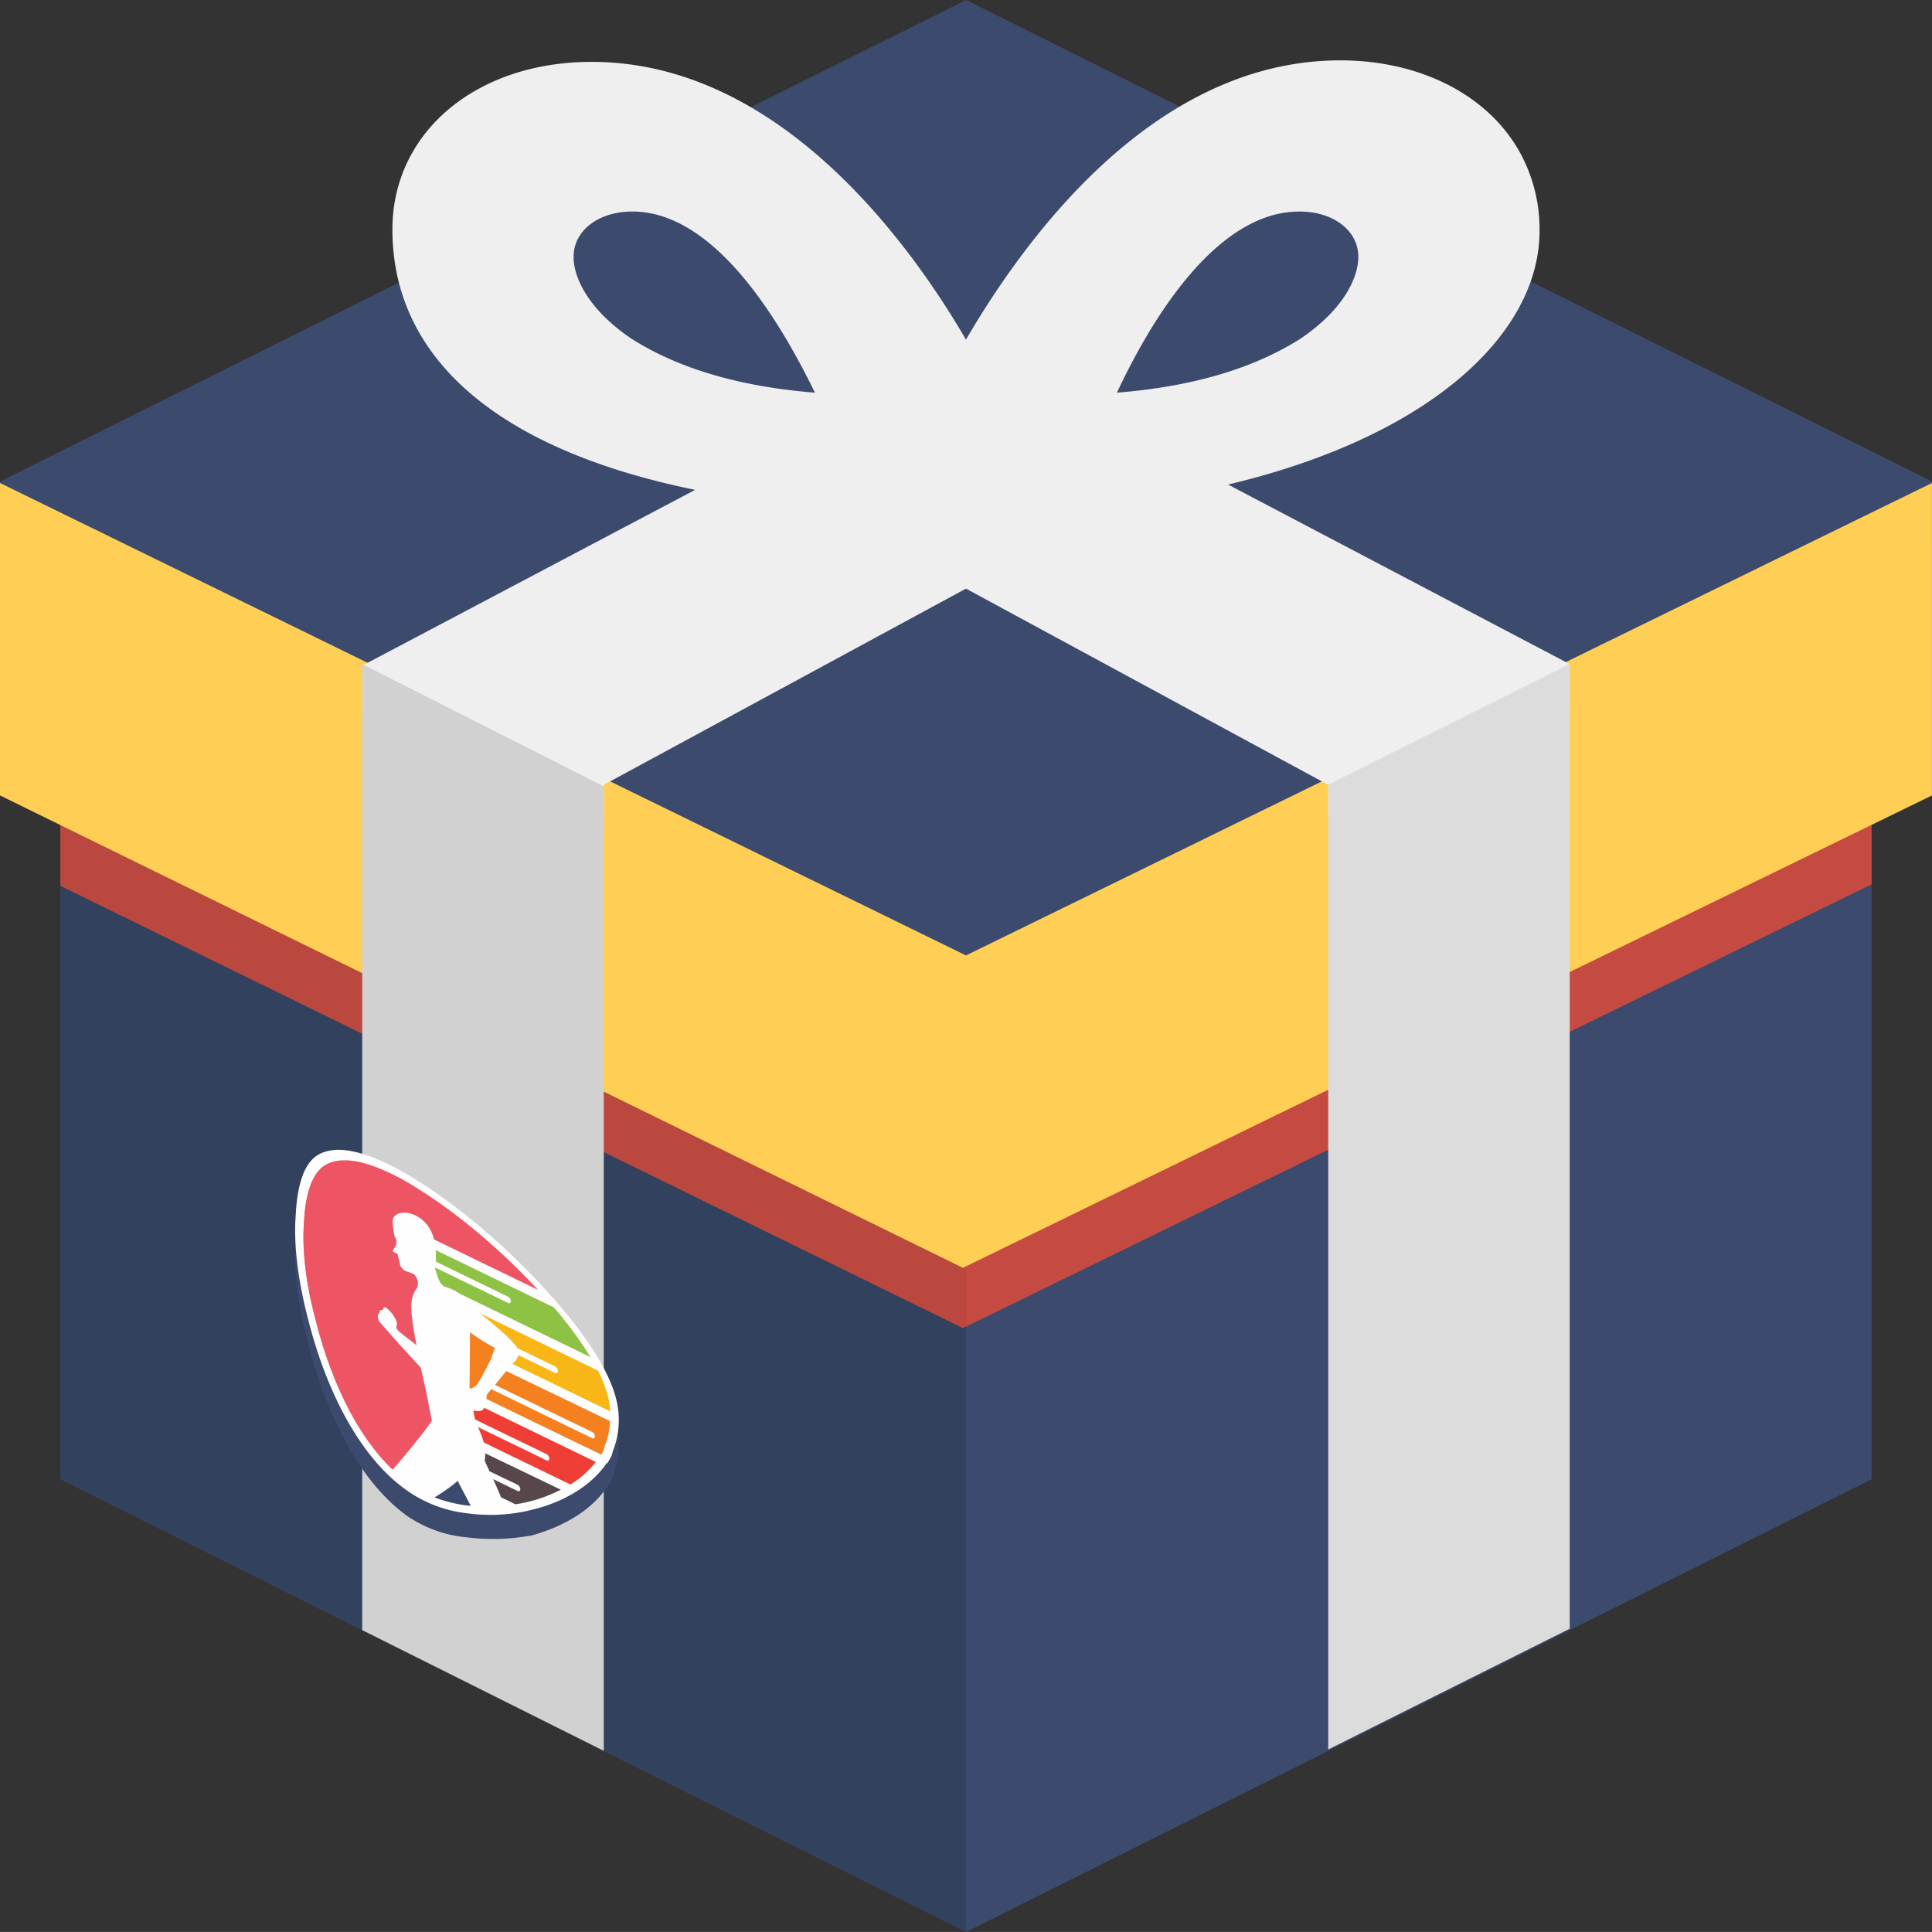 <svg xmlns="http://www.w3.org/2000/svg" xmlns:xlink="http://www.w3.org/1999/xlink" viewBox="0 0 434.01 434"><rect x="0" y="0" width="434.01" height="434" fill="#333333" stroke="none"/><defs><style>.cls-1{fill:none;clip-rule:evenodd;}.cls-10,.cls-2{fill:#3c4a6d;}.cls-3{fill:#c54b42;}.cls-4{fill:#32415e;}.cls-5{fill:#bb483e;}.cls-6{fill:#efefef;}.cls-7{fill:#ffce54;}.cls-8{fill:#dcdcdc;}.cls-9{fill:#d1d1d1;}.cls-10,.cls-11,.cls-14,.cls-15,.cls-16,.cls-17,.cls-18,.cls-19{fill-rule:evenodd;}.cls-11{fill:#fefefe;}.cls-12{clip-path:url(#clip-path);}.cls-13,.cls-17{fill:#f48020;}.cls-14{fill:#ed5565;}.cls-15{fill:#8ec244;}.cls-16{fill:#f8b716;}.cls-18{fill:#ee3e36;}.cls-19{fill:#57474a;}</style><clipPath id="clip-path"><path class="cls-1" d="M118.13,337.57a36.75,36.75,0,0,1-13.34.62A27.56,27.56,0,0,1,92,333.32c-11.11-7.83-17.78-23.59-21-36.3-2-7.49-3.21-15.44-2.72-22.28.25-5.05,1.24-11.1,4.94-13.12,8.4-4.64,26.17,8.34,35.56,16.43,8.88,7.57,24.94,23.79,27.91,35.84A18.1,18.1,0,0,1,135.9,325l-.25,1h0l-1,1.7v-.28c-3.7,5.55-10.37,8.85-16.53,10.21Z"/></clipPath></defs><title>airdrop</title><g id="Layer_2" data-name="Layer 2"><g id="Layer_1-2" data-name="Layer 1"><path class="cls-2" d="M13.56,115.28,217,217,420.44,115.28v217L217,434,13.56,332.28Z"/><path class="cls-3" d="M13.56,135.63V199l202.76,99.35,204.12-99.69V135.63L217,235.31Z"/><path class="cls-4" d="M217,434V217L27.13,122.07H13.56V332.29Z"/><path class="cls-5" d="M13.56,135.63V199l202.76,99.35L217,298V235.31Z"/><path class="cls-2" d="M0,108.16,217,0,434,108.16V122.4L217,230.56,0,122.74Z"/><path class="cls-6" d="M341.44,34.25c-7.12-12.89-22.38-20.69-40.35-20.69-41,0-69.85,38.32-84.09,62.73C202.76,51.88,173.6,13.9,132.91,13.9c-26.1,0-44.76,15.94-44.76,37.64,0,38.65,42.39,63.74,127.49,63.74s130.21-32.21,130.21-63.4a35.8,35.8,0,0,0-4.41-17.63ZM141.73,76c-9.5-6.44-12.88-13.56-12.88-18.31,0-5.76,5.42-10.17,13.22-10.17,18.31,0,32.89,24.07,41,40.69-21.35-1.7-33.9-7.46-41.36-12.21Zm150.55,0c-7.47,4.75-20,10.51-41.37,12.21,7.79-16.62,22.38-40.69,41-40.69,7.8,0,13.23,4.41,13.23,10.17,0,4.75-3.39,11.87-12.88,18.31Z"/><path class="cls-7" d="M0,108.5,217,214.63,434,108.5v70.19L216.32,284.81,0,178.69Z"/><path class="cls-6" d="M298.38,184.11v-7.8L217,132.23l-81.37,44.08v7.8L81.38,160.38V149.53L214.29,79.34,217,80.7l2.72-1.36,132.91,69.85V160Z"/><path class="cls-8" d="M298.38,176.31V393l54.25-27.13V149.19Z"/><path class="cls-9" d="M81.37,366.19l54.26,27.12V176.65L81.37,149.19Z"/><path class="cls-10" d="M118.94,345a46.77,46.77,0,0,1-14,.36,28.37,28.37,0,0,1-13.52-4.84C79.69,332,72.66,315.43,69.28,302c-2.08-7.88-3.38-16.25-2.86-23.16.26-5.6,1.3-12,5.21-14.1,8.84-4.88,27.55,8.77,37.44,17.3,9.35,8,26.25,25.05,29.37,37.74a20,20,0,0,1-.78,11.94l-.26.73h0l-1,1.79V334c-3.9,5.85-10.92,9.33-17.42,11.05Z"/><path class="cls-11" d="M118.94,339.3a38.54,38.54,0,0,1-14,.65,29.09,29.09,0,0,1-13.52-5.12C79.69,326.58,72.66,310,69.28,296.6c-2.08-7.89-3.38-16.26-2.86-23.45.26-5.32,1.3-11.69,5.21-13.82,8.84-4.88,27.55,8.78,37.44,17.3,9.35,8,26.25,25.05,29.37,37.74a19,19,0,0,1-.78,11.65l-.26,1h0l-1,1.79v-.29c-3.9,5.84-10.92,9.32-17.42,10.75Z"/><g class="cls-12"><path class="cls-13" d="M107.36,310.71c.86-1.28,2.83-5.17,2.83-5.17l1-2.74a41.82,41.82,0,0,1-5.6-3.53l-.11,12.66A2.37,2.37,0,0,0,107.36,310.71Z"/><path class="cls-14" d="M73.18,261.62c-3.7,2-4.69,8.07-4.94,13.12a65.88,65.88,0,0,0,1.81,18.52c2.91,1.41,5.42,2.52,5.62,2.35.49-.41,1.07-19.79,2-20.94.67-.8,9.8-5.35,15.44-8.12C85.64,262,77.92,259,73.18,261.62Z"/><path class="cls-14" d="M95,274.14a8,8,0,0,1,2.48,4.28l23.37,11.34a146.41,146.41,0,0,0-12.15-11.71c-5.66-4.88-14.37-11.52-22.24-15L72,265.24a8,8,0,0,0-2.1.63,28.85,28.85,0,0,0-1.61,8.87C67.75,281.58,69,289.53,71,297c2.83,11.19,8.33,24.73,17.19,33.15,1.75-1.92,7.11-8.36,8.84-11,0,0-.8-3.94-.83-4.13-.18-1.33-1.69-7.8-1.69-7.8s-4.39-4.75-7-7.72-2.6-2.72-2.66-4.12l.34-.37s.07-.77.63-.75H86c0-.13.22-.84.74-.51A7.66,7.66,0,0,1,89.14,297c.19,1.06-.72,1.12.8,2.35s3.63,2.83,3.63,2.83-1.26-6-1.16-8.69a6.87,6.87,0,0,1,1.31-4.25,2.79,2.79,0,0,0-.82-3.07c-.59-.2-1-.39-1.33-.49a2.37,2.37,0,0,1-1.69-1.53,10.38,10.38,0,0,1-.22-1.13l-.4-1.41s-.88-.25-1-.55.77-.9.78-1.92a2,2,0,0,0-.42-1.44,20.33,20.33,0,0,1-.41-3.48C88.25,272.43,91.59,271.31,95,274.14Z"/><path class="cls-10" d="M105.75,338.27c-1.53-2.89-2.93-5.59-2.93-5.59a39.19,39.19,0,0,1-5.23,3.7,32.87,32.87,0,0,0,7.2,1.81C105.11,338.23,105.43,338.24,105.75,338.27Z"/><path class="cls-15" d="M124.39,293.68l-26.5-12.85a19.57,19.57,0,0,1,0,2.58l16.22,7.87a1.25,1.25,0,0,1,.65,1,.42.42,0,0,1-.65.4l-16.32-7.92a1.43,1.43,0,0,0,0,.4c.87,2.92,1.25,3.61,2.48,4a10.75,10.75,0,0,1,3,1.46l29.38,14.25A85.33,85.33,0,0,0,124.39,293.68Z"/><path class="cls-16" d="M124.7,308.42l-8.23-4a4.47,4.47,0,0,1-1.19,1.79l-.18.17,22,10.68a20.37,20.37,0,0,0-.47-3.18,28.58,28.58,0,0,0-2.31-6l-26.42-12.81c2.22,1.9,6.78,5.39,8.38,7.8l8.4,4.07a1.25,1.25,0,0,1,.65,1A.42.42,0,0,1,124.7,308.42Z"/><path class="cls-17" d="M113.72,308c-.79.95-1.72,2.11-2.52,3.12L133,321.66a1.24,1.24,0,0,1,.65,1,.41.41,0,0,1-.65.4l-22.65-11c-.58.74-1,1.25-1,1.25s0,.41-.09.95l25.8,12.51.51-.87.25-1a16.58,16.58,0,0,0,1.23-5.66Z"/><path class="cls-18" d="M133.85,328.42l-24.74-12a1.25,1.25,0,0,1-.3-.21,1.24,1.24,0,0,1-.71.68c-1.2.33-1.85-.42-1.71.4a13.79,13.79,0,0,0,.37,1.61l16,7.75a1.24,1.24,0,0,1,.65,1,.42.42,0,0,1-.65.4l-15.36-7.46c.4,1,.86,2,1.28,3.45l19.48,9.45A22.15,22.15,0,0,0,133.85,328.42Z"/><path class="cls-19" d="M109,326.48a12.22,12.22,0,0,1-.12,1.68s.46,1,1.09,2.36l6.26,3a1.24,1.24,0,0,1,.65,1,.42.42,0,0,1-.65.4l-5.44-2.64c.59,1.33,1.23,2.79,1.77,4.08l3.23,1.57c.78-.13,1.55-.25,2.31-.43a33,33,0,0,0,7.89-2.85Z"/></g></g></g></svg>